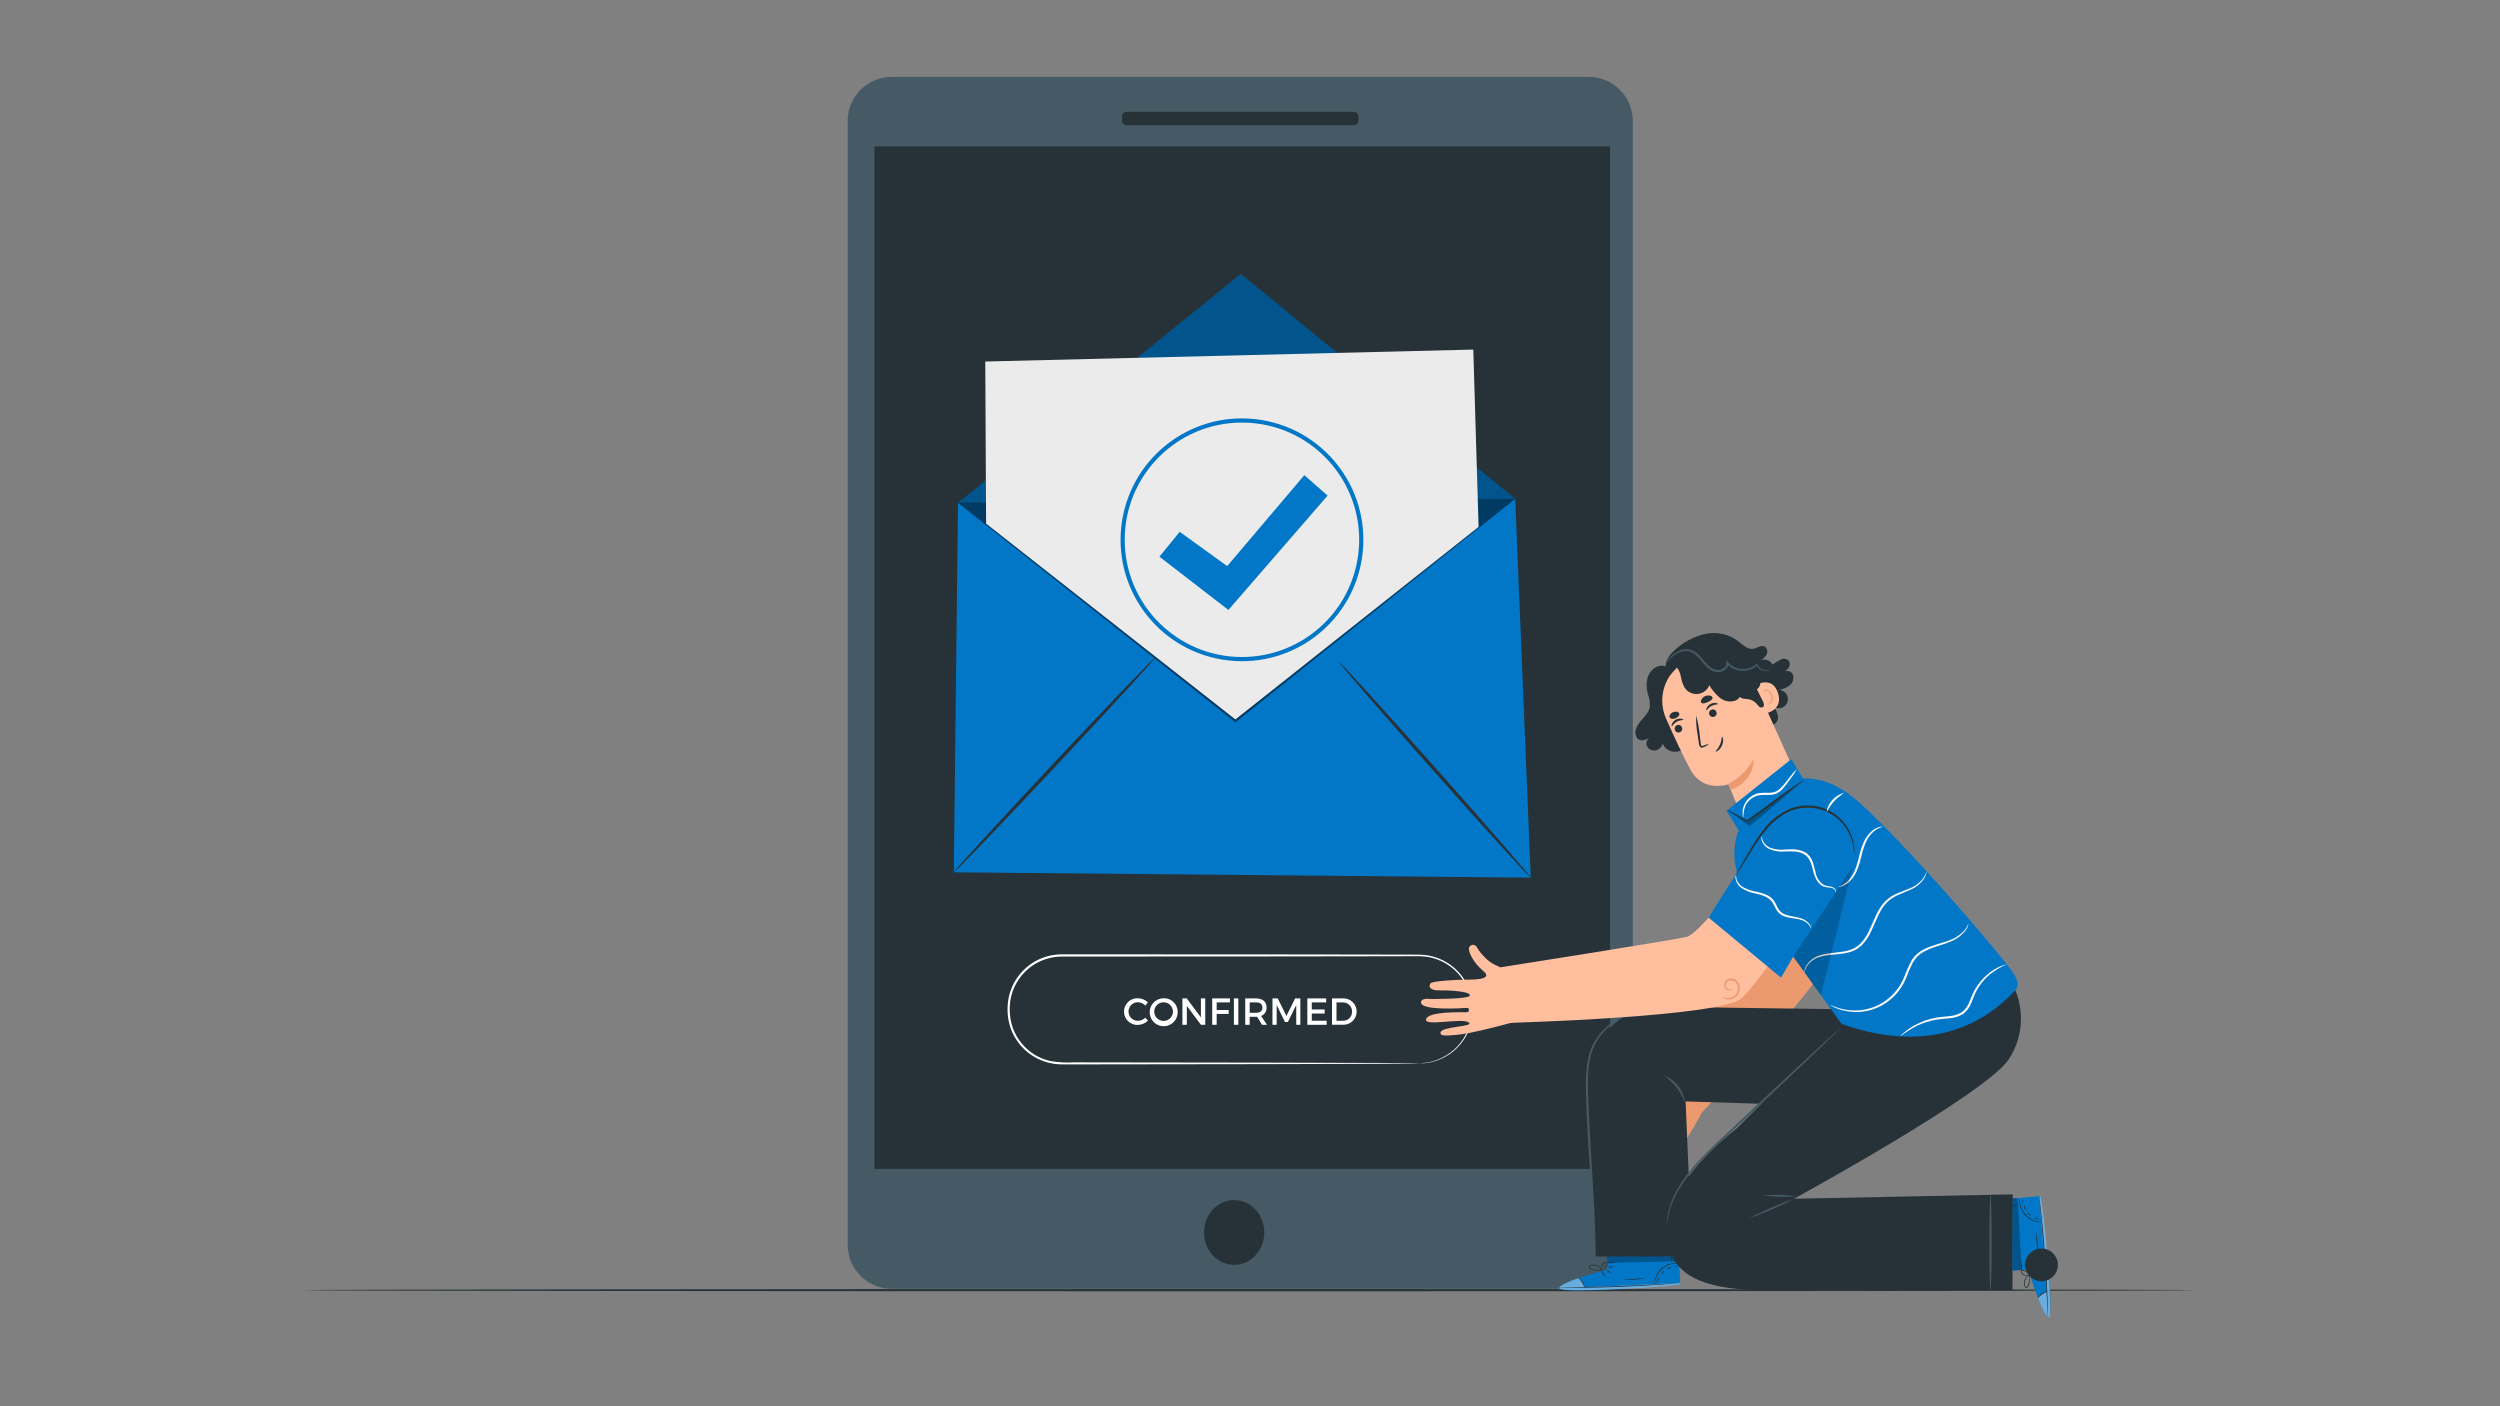 <?xml version="1.0" encoding="utf-8"?>
<!-- Generator: Adobe Illustrator 25.2.1, SVG Export Plug-In . SVG Version: 6.00 Build 0)  -->
<svg version="1.1" id="Layer_1" xmlns="http://www.w3.org/2000/svg" xmlns:xlink="http://www.w3.org/1999/xlink" x="0px" y="0px"
	 viewBox="0 0 654.55 368.18" style="enable-background:new 0 0 654.55 368.18;" xml:space="preserve">
<rect x="0" y="0" width="654.55" height="368.18" fill="#808080" stroke="none"/>
<style type="text/css">
	.st0{fill:#263238;}
	.st1{fill:#455A64;}
	.st2{fill:#FFFFFF;}
	.st3{fill:#0377C7;}
	.st4{opacity:0.3;}
	.st5{opacity:0.5;}
	.st6{fill:#EBEBEB;}
	.st7{fill:#EB996E;}
	.st8{opacity:0.4;}
	.st9{fill:#FFBE9D;}
	.st10{fill:#FAFAFA;}
	.st11{opacity:0.2;}
</style>
<g id="Group_317" transform="translate(-25.772 -138.417)">
	<g id="Floor" transform="translate(25.772 455.789)">
		<g id="Group_15">
			<g id="Group_14">
				<path id="Path_27" class="st0" d="M574.99,20.42c0,0.16-111.02,0.29-247.95,0.29c-136.97,0-247.97-0.13-247.97-0.29
					s111-0.29,247.97-0.29C463.96,20.13,574.99,20.26,574.99,20.42z"/>
			</g>
		</g>
	</g>
	<g id="Device" transform="translate(168.643 138.417)">
		<g id="Group_28">
			<g id="Group_22">
				<g id="Group_17">
					<g id="Group_16">
						<path id="Rectangle_6" class="st1" d="M90.61,20.13h182.47c6.38,0,11.55,5.17,11.55,11.55v294.2
							c0,6.38-5.17,11.55-11.55,11.55H90.61c-6.38,0-11.55-5.17-11.55-11.55V31.68C79.06,25.3,84.24,20.13,90.61,20.13z"/>
					</g>
				</g>
				<g id="Group_19" transform="translate(93.307 294.062)">
					<g id="Group_18">
						<path id="Path_28" class="st0" d="M94.84,28.62c0,4.69-3.53,8.48-7.89,8.48s-7.89-3.8-7.89-8.48s3.53-8.48,7.89-8.48
							S94.84,23.93,94.84,28.62z"/>
					</g>
				</g>
				<g id="Group_21" transform="translate(71.827 9.138)">
					<g id="Group_20">
						<path id="Rectangle_7" class="st0" d="M80.28,20.13h59.48c0.67,0,1.22,0.54,1.22,1.21v1.08c0,0.67-0.54,1.22-1.22,1.22H80.28
							c-0.67,0-1.22-0.54-1.22-1.22v-1.08C79.06,20.68,79.61,20.13,80.28,20.13z"/>
					</g>
				</g>
			</g>
			<g id="Group_23" transform="translate(7.01 18.208)">
				<rect id="Rectangle_8" x="79.06" y="20.13" class="st0" width="192.6" height="267.7"/>
			</g>
			<g id="Group_27" transform="translate(41.876 229.743)">
				<g id="Group_25">
					<g id="Group_24">
						<path id="Path_29" class="st2" d="M186.8,48.67c0,0,0.24-0.03,0.71-0.07c0.69-0.04,1.38-0.13,2.06-0.27
							c1.1-0.24,2.17-0.61,3.18-1.11c3.14-1.51,5.6-4.16,6.87-7.41c0.81-2.14,1.12-4.43,0.89-6.71c-0.53-5.68-4.5-10.44-9.99-11.98
							c-0.75-0.21-1.51-0.35-2.28-0.44c-0.78-0.05-1.57-0.09-2.39-0.07l-5,0.01l-10.6,0.02l-23.39,0.03L93.27,20.7
							c-2.32,0.01-4.61,0.61-6.65,1.73c-2,1.12-3.69,2.73-4.91,4.67c-1.21,1.91-1.92,4.1-2.05,6.35c-0.17,2.22,0.17,4.45,0.99,6.52
							c0.85,2.01,2.16,3.8,3.82,5.22c1.64,1.38,3.59,2.35,5.67,2.84c2.08,0.37,4.2,0.5,6.31,0.37l6.25,0.01l43.76,0.06l29.5,0.09
							l8.02,0.05l2.09,0.03c0.47,0.01,0.71,0.03,0.71,0.03s-0.24,0.02-0.71,0.03l-2.09,0.03l-8.02,0.05l-29.5,0.09l-43.76,0.06
							l-6.25,0.01h-3.18c-0.54-0.03-1.09-0.04-1.63-0.1c-0.54-0.07-1.08-0.16-1.62-0.29c-2.17-0.51-4.19-1.52-5.9-2.95
							c-1.73-1.47-3.1-3.33-3.99-5.42c-0.86-2.15-1.22-4.46-1.04-6.77c0.14-2.35,0.87-4.63,2.13-6.62c1.27-2.03,3.03-3.7,5.11-4.87
							c2.12-1.17,4.5-1.79,6.92-1.8l53.58,0.02l23.39,0.03l10.6,0.02l5,0.01c0.81-0.01,1.63,0.03,2.44,0.08
							c0.79,0.1,1.58,0.25,2.35,0.47c5.63,1.6,9.69,6.51,10.2,12.33c0.21,2.32-0.11,4.66-0.96,6.83c-0.72,1.82-1.82,3.47-3.23,4.83
							c-1.11,1.09-2.4,1.98-3.82,2.63c-1.03,0.48-2.11,0.84-3.23,1.07c-0.69,0.13-1.38,0.2-2.08,0.22
							C187.04,48.68,186.8,48.67,186.8,48.67z"/>
					</g>
				</g>
				<g id="Group_26" transform="translate(30.48 11.492)">
					<path id="Path_30" class="st2" d="M85.32,21.2l-0.68,0.85c-0.5-0.54-1.19-0.86-1.92-0.88c-1.34-0.03-2.45,1.04-2.48,2.38
						s1.04,2.45,2.38,2.48c0.03,0,0.07,0,0.1,0c0.72-0.02,1.41-0.31,1.92-0.82l0.69,0.77c-0.71,0.71-1.67,1.11-2.67,1.13
						c-1.93,0.06-3.54-1.45-3.6-3.38c-0.06-1.93,1.45-3.54,3.38-3.6c0.09,0,0.17,0,0.26,0C83.67,20.14,84.61,20.52,85.32,21.2z"/>
					<path id="Path_31" class="st2" d="M93.11,23.61c0.1,2.02-1.46,3.74-3.48,3.84c-2.02,0.1-3.74-1.46-3.84-3.48
						s1.46-3.74,3.48-3.84c0.06,0,0.12,0,0.18,0c1.95-0.07,3.59,1.46,3.66,3.41C93.11,23.56,93.11,23.59,93.11,23.61z M86.97,23.61
						c0.01,1.36,1.12,2.46,2.49,2.46c1.35-0.02,2.43-1.13,2.41-2.48c-0.02-1.35-1.13-2.43-2.48-2.41
						C88.05,21.2,86.98,22.28,86.97,23.61z"/>
					<path id="Path_32" class="st2" d="M99.19,27.07l-3.68-4.95v4.95h-1.16v-6.9h1.14l3.7,4.96v-4.96h1.14v6.9H99.19z"/>
					<path id="Path_33" class="st2" d="M103.32,21.21v1.99h3.14v1.04h-3.14v2.83h-1.17v-6.9h4.64l-0.01,1.05L103.32,21.21z"/>
					<path id="Path_34" class="st2" d="M107.83,27.07v-6.9h1.16v6.9H107.83z"/>
					<path id="Path_35" class="st2" d="M113.92,24.98c-0.1,0.01-0.21,0.01-0.32,0.01h-1.64v2.08h-1.16v-6.9h2.8
						c1.76,0,2.78,0.86,2.78,2.36c0.07,0.98-0.51,1.89-1.43,2.24l1.55,2.31h-1.32L113.92,24.98z M113.61,23.94
						c1.07,0,1.68-0.45,1.68-1.39c0-0.91-0.61-1.34-1.68-1.34h-1.64v2.73L113.61,23.94z"/>
					<path id="Path_36" class="st2" d="M124.16,27.07l-0.01-5.16l-2.18,4.44h-0.76l-2.18-4.44v5.16h-1.1v-6.9h1.38l2.28,4.59
						l2.27-4.59h1.37v6.9H124.16z"/>
					<path id="Path_37" class="st2" d="M128.22,21.21v1.86h3.37v1.05h-3.37v1.9h3.89v1.05h-5.05v-6.9h4.93v1.05L128.22,21.21z"/>
					<path id="Path_38" class="st2" d="M136.35,20.16c1.91-0.09,3.53,1.37,3.62,3.28s-1.37,3.53-3.28,3.62
						c-0.12,0.01-0.25,0.01-0.37,0h-2.8v-6.9H136.35z M134.69,26.03h1.7c1.28,0.03,2.34-0.98,2.37-2.26c0-0.05,0-0.09,0-0.14
						c0.04-1.3-0.99-2.38-2.29-2.42c-0.04,0-0.09,0-0.13,0h-1.65V26.03z"/>
				</g>
			</g>
		</g>
	</g>
	<g id="Envelope" transform="translate(196.423 190.025)">
		<g id="Group_52">
			<g id="Group_47">
				<g id="Group_46">
					<g id="Group_43">
						<g id="Group_30" transform="translate(0.003 58.87)">
							<g id="Group_29">
								<path id="Path_39" class="st3" d="M80.17,21.19l145.89-1.06l4.07,99.18l-151.06-1.4L80.17,21.19z"/>
							</g>
						</g>
						<g id="Group_32" transform="translate(1.11)">
							<g id="Group_31">
								<path id="Path_40" class="st3" d="M79.06,80.06l74.06-59.93L224.95,79"/>
							</g>
						</g>
						<g id="Group_34" transform="translate(1.11)" class="st4">
							<g id="Group_33">
								<path id="Path_41" d="M79.06,80.06l74.06-59.93L224.95,79"/>
							</g>
						</g>
						<g id="Group_37" transform="translate(0 100.311)">
							<g id="Group_36">
								<g id="Group_35">
									<path id="Path_42" class="st0" d="M79.07,76.48c-0.18-0.17,11.5-12.92,26.08-28.48s26.56-28.03,26.74-27.86
										s-11.5,12.92-26.08,28.48S79.25,76.65,79.07,76.48z"/>
								</g>
							</g>
						</g>
						<g id="Group_40" transform="translate(100.929 101.643)">
							<g id="Group_39">
								<g id="Group_38">
									<path id="Path_43" class="st0" d="M129.2,76.54c-0.19,0.17-11.56-12.33-25.4-27.9S78.88,20.3,79.07,20.14
										s11.56,12.33,25.4,27.91S129.38,76.38,129.2,76.54z"/>
								</g>
							</g>
						</g>
						<g id="Group_42" transform="translate(1.11 58.87)" class="st5">
							<g id="Group_41">
								<path id="Path_44" d="M224.95,20.13l-73.26,58.52L79.06,21.19"/>
							</g>
						</g>
					</g>
					<g id="Group_45" transform="translate(8.245 19.786)">
						<g id="Group_44">
							<path id="Path_45" class="st6" d="M79.28,65.7l-0.21-42.44l127.77-3.13l1.39,46.43l-63.68,50.41L79.28,65.7z"/>
						</g>
					</g>
				</g>
			</g>
			<g id="Group_51" transform="translate(43.663 37.8)">
				<g id="Group_48">
					<path id="Path_46" class="st3" d="M110.92,83.71c-1.22,0-2.43-0.07-3.64-0.21c-17.44-1.98-29.98-17.72-28-35.16
						c1.98-17.44,17.72-29.98,35.16-28c17.44,1.98,29.98,17.72,28,35.16c0,0,0,0,0,0l0,0C140.61,71.54,127.06,83.67,110.92,83.71z
						 M110.83,21.23c-16.95,0.01-30.68,13.76-30.67,30.71s13.76,30.68,30.71,30.67c15.61-0.01,28.72-11.73,30.48-27.24l0,0
						c1.91-16.84-10.2-32.04-27.04-33.95c0,0,0,0,0,0C113.15,21.29,111.99,21.23,110.83,21.23L110.83,21.23z"/>
				</g>
				<g id="Group_50" transform="translate(10.185 14.869)">
					<g id="Group_49">
						<path id="Path_47" class="st3" d="M79.06,41.47l5.31-6.51l12.43,8.98L117,20.13l6.09,5.35L97.12,55.42L79.06,41.47z"/>
					</g>
				</g>
			</g>
		</g>
	</g>
	<g id="Character" transform="translate(318.753 284.049)">
		<g id="Group_316">
			<g id="Group_53" transform="translate(83.152 6.713)">
				<path id="Path_48" class="st0" d="M86.55,36.42c0.19,0.7,0.92,1.11,1.62,0.92c0.11-0.03,0.22-0.08,0.32-0.13
					c0.69-0.49,1.03-1.34,0.86-2.16c-0.17-0.81-0.51-1.57-0.98-2.25c1.16,0.66,2.64,0.25,3.29-0.92c0.66-1.16,0.25-2.64-0.92-3.29
					c-0.35-0.2-0.75-0.31-1.16-0.31c1.04-0.15,2.03-0.56,2.87-1.2c0.84-0.67,1.17-1.8,0.81-2.82c-0.38-0.81-1.34-1.16-2.15-0.79
					c-0.16,0.07-0.3,0.17-0.42,0.29c0.57-0.32,1.06-0.75,1.46-1.26c0.39-0.53,0.43-1.25,0.08-1.82c-0.53-0.56-1.36-0.71-2.05-0.38
					c-0.67,0.34-1.32,0.72-1.93,1.14c-1.61,0.85-3.55,0.78-5.09-0.19l-4.09,3.38L86.55,36.42z"/>
			</g>
			<g id="Group_54" transform="translate(64.514 4.299)">
				<path id="Path_49" class="st0" d="M83.34,20.29c-2.32,0.76-3.98,2.8-4.26,5.22c-0.13,0.87,0.08,1.76,0.61,2.47
					c0.75,0.76,1.85,1.06,2.88,0.79c1.01-0.28,1.95-0.77,2.76-1.44c1.18-0.87,2.41-1.96,2.58-3.43c0.09-1.48-0.77-2.86-2.15-3.42
					c-1.37-0.52-2.89-0.44-4.19,0.24"/>
			</g>
			<g id="Group_55" transform="translate(56.126 8.516)">
				<path id="Path_50" class="st0" d="M95.29,36.31c-0.37,1.45-0.98,2.83-1.81,4.07c-0.85,1.25-2.19,2.09-3.69,2.3
					c-1.53,0.17-2.98-0.7-3.56-2.13c-0.25,0.87-0.94,1.54-1.82,1.76c-0.89,0.19-1.8-0.22-2.26-1.01c-0.41-0.82-0.13-1.82,0.64-2.31
					c-0.88,0.5-1.97,0.99-2.84,0.48c-0.37-0.24-0.65-0.6-0.77-1.02c-0.44-1.38,0.41-2.82,1.36-3.91s2.07-2.17,2.31-3.6
					c0.06-1.16-0.12-2.32-0.52-3.41c-0.35-1.25-0.41-2.57-0.16-3.84c0.26-1.29,1.04-2.41,2.16-3.09c1.15-0.67,2.58-0.58,3.65,0.21
					l0.19,1.87L95.29,36.31"/>
			</g>
			<g id="Group_283" transform="translate(0 5.739)">
				<g id="Group_56" transform="translate(51.436 40.358)">
					<path id="Path_51" class="st7" d="M117.01,20.44c0,0,2.56,27.01,0.41,30.52S88.98,91.24,88.98,91.24l0.06,0.04
						c-0.51,0.21-1.05,0.43-1.67,0.65c-0.92,0.33-1.88,0.5-2.86,0.51c-1.21,0.05-2.42-0.06-3.6-0.34c-1.05-0.36-2,0.74-1.42,1.57
						s3.45,1.91,7.01,1.56s-0.44,3.62-1.88,5.09s-5.66,6.23-5.56,7.03c0.15,1.17,1.43,1.23,2.83-0.28c1.42-1.52,5.91-5.71,6.65-4.92
						s-6.68,8.17-6.68,8.17s-1.84,1.33-1.01,2.27c1.49,1.71,8.79-6.73,9.46-7.55c0.47-0.57,1.3,0.27,0.77,0.85
						c-0.55,0.6-7.56,7.2-6.06,8.96c1.15,1.35,6.07-6.89,8.28-7.45s-4.36,5.86-3.21,7.1c0.43,0.46,0.81,0.75,4.06-3.49
						c2.56-3.7,4.92-7.53,7.07-11.49c3.45-3.73,37.47-40.67,37.73-47.57c0.27-7.27,1.58-31.85,1.58-31.85L117.01,20.44z"/>
				</g>
				<g id="Group_127" transform="translate(36.221 150.139)">
					<g id="Group_125">
						<g id="Group_124">
							<g id="Group_60" transform="translate(0.052)">
								<g id="Group_59">
									<g id="Group_58">
										<g id="Group_57">
											<path id="Path_52" class="st3" d="M91.6,30.86l-0.31-10.02l18.77-0.7l0.61,14.66l-1.16,0.12
												c-5.17,0.48-26.32,2.08-29.82,1.16C75.78,35.05,91.6,30.86,91.6,30.86z"/>
										</g>
									</g>
								</g>
							</g>
							<g id="Group_63" transform="translate(0 13.051)" class="st8">
								<g id="Group_62">
									<g id="Group_61">
										<path id="Path_53" class="st2" d="M83.93,20.13c0,0-5.53,1.82-4.8,2.72s22.17,0.08,31.59-1.11l-0.05-0.42l-25,1.16
											C85.68,22.49,85.02,20.14,83.93,20.13z"/>
									</g>
								</g>
							</g>
							<g id="Group_67" transform="translate(0.048 14.216)">
								<g id="Group_66">
									<g id="Group_65">
										<g id="Group_64">
											<path id="Path_54" class="st0" d="M110.92,20.14c-0.11,0.03-0.21,0.04-0.32,0.05l-0.93,0.09l-3.41,0.28
												c-2.88,0.21-6.86,0.45-11.26,0.63s-8.39,0.24-11.28,0.25l-3.42-0.01l-0.93-0.02c-0.11,0-0.22-0.01-0.32-0.02
												c0.11-0.02,0.22-0.03,0.32-0.02l0.93-0.02l3.42-0.06c2.89-0.05,6.87-0.14,11.27-0.31s8.38-0.39,11.26-0.56l3.41-0.2
												l0.93-0.05C110.71,20.13,110.82,20.13,110.92,20.14z"/>
										</g>
									</g>
								</g>
							</g>
							<g id="Group_71" transform="translate(4.719 12.825)">
								<g id="Group_70">
									<g id="Group_69">
										<g id="Group_68">
											<path id="Path_55" class="st0" d="M80.98,23.01c-0.28-1.15-0.95-2.17-1.91-2.87C80.24,20.61,81,21.75,80.98,23.01z"/>
										</g>
									</g>
								</g>
							</g>
							<g id="Group_75" transform="translate(11.006 11.15)">
								<g id="Group_74">
									<g id="Group_73">
										<g id="Group_72">
											<path id="Path_56" class="st0" d="M80.13,21.66c-0.05,0.04-0.33-0.28-0.62-0.7s-0.48-0.79-0.43-0.83s0.33,0.28,0.62,0.7
												S80.18,21.63,80.13,21.66z"/>
										</g>
									</g>
								</g>
							</g>
							<g id="Group_79" transform="translate(12.339 10.8)">
								<g id="Group_78">
									<g id="Group_77">
										<g id="Group_76">
											<path id="Path_57" class="st0" d="M80.28,21.15c-0.04,0.05-0.34-0.14-0.68-0.42s-0.57-0.54-0.53-0.59
												s0.35,0.14,0.68,0.42S80.32,21.1,80.28,21.15z"/>
										</g>
									</g>
								</g>
							</g>
							<g id="Group_83" transform="translate(12.488 9.932)">
								<g id="Group_82">
									<g id="Group_81">
										<g id="Group_80">
											<path id="Path_58" class="st0" d="M81.03,20.21c-0.64,0.18-1.31,0.22-1.96,0.1C79.7,20.13,80.37,20.09,81.03,20.21z"/>
										</g>
									</g>
								</g>
							</g>
							<g id="Group_87" transform="translate(12.516 8.729)">
								<g id="Group_86">
									<g id="Group_85">
										<g id="Group_84">
											<path id="Path_59" class="st0" d="M81.28,20.15c-0.67,0.39-1.47,0.48-2.21,0.25c0.37-0.07,0.74-0.11,1.11-0.12
												C80.54,20.2,80.91,20.16,81.28,20.15z"/>
										</g>
									</g>
								</g>
							</g>
							<g id="Group_91" transform="translate(7.788 9.465)">
								<g id="Group_90">
									<g id="Group_89">
										<g id="Group_88">
											<path id="Path_60" class="st0" d="M82.64,21.73c-0.4,0.08-0.81,0.1-1.21,0.04c-0.44-0.04-0.87-0.12-1.3-0.23
												c-0.26-0.06-0.51-0.16-0.75-0.27c-0.15-0.08-0.26-0.21-0.31-0.36c-0.05-0.18,0.02-0.37,0.16-0.49
												c0.93-0.5,2.09-0.27,2.76,0.54c0.19,0.23,0.34,0.5,0.42,0.79c0.04,0.1,0.06,0.21,0.04,0.33
												c-0.14-0.37-0.34-0.71-0.59-1.01c-0.28-0.31-0.65-0.53-1.06-0.63c-0.48-0.14-1-0.09-1.43,0.15
												c-0.19,0.15-0.1,0.37,0.11,0.49c0.22,0.11,0.45,0.2,0.69,0.26c0.41,0.12,0.83,0.22,1.25,0.28
												C82.18,21.71,82.64,21.7,82.64,21.73z"/>
										</g>
									</g>
								</g>
							</g>
							<g id="Group_95" transform="translate(10.881 8.756)">
								<g id="Group_94">
									<g id="Group_93">
										<g id="Group_92">
											<path id="Path_61" class="st0" d="M79.24,22.51c-0.16-0.25-0.22-0.54-0.17-0.83c0.03-0.32,0.13-0.62,0.3-0.89
												c0.19-0.37,0.56-0.62,0.98-0.65c0.26,0.05,0.43,0.29,0.39,0.54c-0.02,0.19-0.08,0.38-0.18,0.55
												c-0.15,0.27-0.33,0.53-0.54,0.75c-0.18,0.22-0.41,0.4-0.67,0.52c-0.02-0.03,0.23-0.23,0.55-0.62
												c0.19-0.23,0.35-0.48,0.48-0.74c0.16-0.26,0.25-0.72-0.05-0.77c-0.3-0.02-0.6,0.3-0.77,0.54
												c-0.16,0.24-0.27,0.51-0.31,0.8C79.21,21.97,79.21,22.24,79.24,22.51z"/>
										</g>
									</g>
								</g>
							</g>
							<g id="Group_99" transform="translate(24.851 9.006)">
								<g id="Group_98">
									<g id="Group_97">
										<g id="Group_96">
											<path id="Path_62" class="st0" d="M85.54,20.23c0,0.04-0.54-0.03-1.39,0.1c-2.25,0.33-4.11,1.93-4.77,4.11
												c-0.26,0.82-0.26,1.36-0.31,1.35c-0.03-0.12-0.03-0.25-0.01-0.38c0.02-0.34,0.08-0.69,0.17-1.02
												c0.6-2.29,2.55-3.96,4.9-4.22c0.34-0.04,0.69-0.04,1.03-0.01C85.3,20.15,85.42,20.18,85.54,20.23z"/>
										</g>
									</g>
								</g>
							</g>
							<g id="Group_103" transform="translate(29.055 1.36)">
								<g id="Group_102">
									<g id="Group_101">
										<g id="Group_100">
											<path id="Path_63" class="st0" d="M79.1,20.13c0.28,2.56,0.41,5.14,0.39,7.71c-0.18-1.28-0.28-2.56-0.31-3.85
												C79.07,22.71,79.05,21.42,79.1,20.13z"/>
										</g>
									</g>
								</g>
							</g>
							<g id="Group_107" transform="translate(16.928 13.012)">
								<g id="Group_106">
									<g id="Group_105">
										<g id="Group_104">
											<path id="Path_64" class="st0" d="M84.55,20.15c-1.8,0.41-3.66,0.5-5.48,0.26c0-0.07,1.23-0.04,2.74-0.11
												S84.54,20.08,84.55,20.15z"/>
										</g>
									</g>
								</g>
							</g>
							<g id="Group_111" transform="translate(25.589 12.877)">
								<g id="Group_110">
									<g id="Group_109">
										<g id="Group_108">
											<path id="Path_65" class="st0" d="M79.57,20.14c0.05,0.04-0.09,0.26-0.2,0.55s-0.17,0.54-0.24,0.54s-0.11-0.29,0.03-0.62
												S79.53,20.1,79.57,20.14z"/>
										</g>
									</g>
								</g>
							</g>
							<g id="Group_115" transform="translate(26.727 11.097)">
								<g id="Group_114">
									<g id="Group_113">
										<g id="Group_112">
											<path id="Path_66" class="st0" d="M79.75,20.14c0.05,0.04-0.07,0.24-0.25,0.45s-0.38,0.33-0.42,0.29s0.07-0.24,0.25-0.45
												S79.7,20.1,79.75,20.14z"/>
										</g>
									</g>
								</g>
							</g>
							<g id="Group_119" transform="translate(28.31 10.145)">
								<g id="Group_118">
									<g id="Group_117">
										<g id="Group_116">
											<path id="Path_67" class="st0" d="M80.12,20.23c-0.01,0.06-0.26,0.07-0.53,0.18s-0.47,0.26-0.52,0.22s0.1-0.31,0.43-0.43
												S80.14,20.17,80.12,20.23z"/>
										</g>
									</g>
								</g>
							</g>
							<g id="Group_123" transform="translate(30.207 9.776)">
								<g id="Group_122">
									<g id="Group_121">
										<g id="Group_120">
											<path id="Path_68" class="st0" d="M79.62,20.17c0.02,0.06-0.08,0.16-0.23,0.23s-0.3,0.07-0.32,0.02s0.08-0.16,0.23-0.23
												S79.6,20.11,79.62,20.17z"/>
										</g>
									</g>
								</g>
							</g>
						</g>
					</g>
					<g id="Group_126" transform="translate(12.46 6.735)" class="st4">
						<path id="Path_69" d="M97.89,21.99l-18.77,0.4l-0.06-2.26l18.93,0.67L97.89,21.99z"/>
					</g>
				</g>
				<g id="Group_131" transform="translate(43.614 92.045)">
					<g id="Group_130">
						<g id="Group_129">
							<g id="Group_128">
								<path id="Path_70" class="st0" d="M154.95,20.95l-59.36-0.81c0,0-16.52,1.58-16.52,23.05l2.1,42.37h25.29l-1.73-40.6
									c1.42,0.02,20.57,0.64,20.57,0.64L154.95,20.95z"/>
							</g>
						</g>
					</g>
				</g>
				<g id="Group_133" transform="translate(43.161 93.08)">
					<g id="Group_132">
						<path id="Path_71" class="st1" d="M81.61,84.52c-0.05-0.24-0.08-0.49-0.08-0.73c-0.03-0.54-0.07-1.24-0.12-2.1
							c-0.11-1.9-0.26-4.52-0.45-7.74c-0.39-6.53-1.13-15.55-1.62-25.53c-0.17-4.99-0.55-9.77,0.04-14.11
							c0.14-1.06,0.36-2.11,0.65-3.13c0.31-0.96,0.71-1.89,1.21-2.78c0.91-1.57,2.07-2.98,3.44-4.16c1.13-0.97,2.39-1.78,3.73-2.44
							c1.02-0.47,2.07-0.85,3.15-1.14l1.19-0.29l0.88-0.14c0.24-0.05,0.49-0.08,0.73-0.08c-0.23,0.09-0.47,0.15-0.71,0.19
							l-0.87,0.19l-1.16,0.33c-1.06,0.32-2.08,0.73-3.07,1.22c-1.3,0.67-2.5,1.49-3.6,2.45c-1.32,1.17-2.43,2.55-3.3,4.09
							c-0.47,0.86-0.85,1.76-1.14,2.69c-0.28,1-0.48,2.03-0.61,3.06c-0.56,4.26-0.17,9.03,0.01,14.02
							c0.49,9.97,1.17,18.99,1.45,25.54c0.16,3.27,0.23,5.92,0.26,7.75c0.01,0.87,0.01,1.57,0.01,2.11
							C81.66,84.03,81.65,84.27,81.61,84.52z"/>
					</g>
				</g>
				<g id="Group_204" transform="translate(147.627 141.45)">
					<g id="Group_202">
						<g id="Group_201">
							<g id="Group_137" transform="translate(0 0.232)">
								<g id="Group_136">
									<g id="Group_135">
										<g id="Group_134">
											<path id="Path_72" class="st3" d="M90.44,39.34L80.43,40l-1.36-18.74l14.63-1.13l0.16,1.16
												c0.66,5.15,3.01,26.23,2.21,29.76C95.18,55,90.44,39.34,90.44,39.34z"/>
										</g>
									</g>
								</g>
							</g>
							<g id="Group_140" transform="translate(13.966 0.232)" class="st8">
								<g id="Group_139">
									<g id="Group_138">
										<path id="Path_73" class="st2" d="M79.07,46.97c0,0,2.02,5.46,2.88,4.7s-0.7-22.16-2.22-31.53l-0.42,0.06l2.04,24.94
											C81.36,45.13,79.03,45.87,79.07,46.97z"/>
									</g>
								</g>
							</g>
							<g id="Group_144" transform="translate(14.179)">
								<g id="Group_143">
									<g id="Group_142">
										<g id="Group_141">
											<path id="Path_74" class="st0" d="M79.07,20.14c0.03,0.1,0.05,0.21,0.06,0.32l0.12,0.92c0.11,0.92,0.24,2.06,0.4,3.4
												c0.31,2.87,0.7,6.84,1.02,11.23s0.53,8.38,0.64,11.26c0.04,1.35,0.08,2.49,0.11,3.42c0,0.35,0.01,0.65,0.01,0.93
												c0.01,0.11,0,0.22-0.01,0.33c-0.02-0.11-0.03-0.21-0.04-0.32c-0.02-0.28-0.04-0.58-0.06-0.93
												c-0.05-0.93-0.11-2.07-0.18-3.41c-0.15-2.88-0.39-6.86-0.71-11.25s-0.68-8.36-0.95-11.23c-0.13-1.34-0.24-2.48-0.32-3.4
												c-0.03-0.34-0.06-0.65-0.08-0.93C79.07,20.36,79.06,20.25,79.07,20.14z"/>
										</g>
									</g>
								</g>
							</g>
							<g id="Group_148" transform="translate(13.744 25.184)">
								<g id="Group_147">
									<g id="Group_146">
										<g id="Group_145">
											<path id="Path_75" class="st0" d="M81.87,20.15c-1.14,0.32-2.14,1.03-2.8,2.01C79.5,20.98,80.61,20.17,81.87,20.15z"/>
										</g>
									</g>
								</g>
							</g>
							<g id="Group_152" transform="translate(11.849 19.875)">
								<g id="Group_151">
									<g id="Group_150">
										<g id="Group_149">
											<path id="Path_76" class="st0" d="M80.55,20.14c0.04,0.05-0.27,0.34-0.68,0.64s-0.77,0.51-0.81,0.46s0.27-0.34,0.67-0.64
												S80.52,20.09,80.55,20.14z"/>
										</g>
									</g>
								</g>
							</g>
							<g id="Group_156" transform="translate(11.452 18.42)">
								<g id="Group_155">
									<g id="Group_154">
										<g id="Group_153">
											<path id="Path_77" class="st0" d="M80.04,20.14c0.05,0.04-0.13,0.35-0.39,0.69s-0.52,0.59-0.57,0.55s0.12-0.35,0.39-0.69
												S79.99,20.1,80.04,20.14z"/>
										</g>
									</g>
								</g>
							</g>
							<g id="Group_160" transform="translate(10.528 17.595)">
								<g id="Group_159">
									<g id="Group_158">
										<g id="Group_157">
											<path id="Path_78" class="st0" d="M79.12,20.13c0.35-2.34,2.53-3.96,4.87-3.62c2.34,0.35,3.96,2.53,3.62,4.87
												s-2.53,3.96-4.87,3.62c-1.97-0.29-3.48-1.9-3.65-3.89C79.03,20.79,79.04,20.46,79.12,20.13z"/>
										</g>
									</g>
								</g>
							</g>
							<g id="Group_164" transform="translate(9.3 17.356)">
								<g id="Group_163">
									<g id="Group_162">
										<g id="Group_161">
											<path id="Path_79" class="st0" d="M79.08,20.13c0.42,0.66,0.54,1.46,0.33,2.2C79.31,21.6,79.2,20.87,79.08,20.13z"/>
										</g>
									</g>
								</g>
							</g>
							<g id="Group_168" transform="translate(10.235 20.638)">
								<g id="Group_167">
									<g id="Group_166">
										<g id="Group_165">
											<path id="Path_80" class="st0" d="M80.58,20.13c0.1,0.39,0.13,0.8,0.08,1.2c-0.02,0.44-0.09,0.87-0.19,1.3
												c-0.05,0.26-0.14,0.51-0.25,0.76c-0.07,0.15-0.2,0.26-0.35,0.33c-0.18,0.05-0.38,0-0.5-0.15
												c-0.53-0.91-0.35-2.08,0.45-2.78c0.22-0.2,0.49-0.36,0.77-0.45c0.1-0.04,0.21-0.06,0.32-0.05
												c-0.36,0.15-0.7,0.36-0.99,0.62c-0.3,0.29-0.5,0.67-0.59,1.08c-0.13,0.48-0.05,1,0.2,1.43c0.16,0.18,0.38,0.09,0.49-0.13
												c0.1-0.22,0.18-0.46,0.24-0.7c0.11-0.41,0.19-0.84,0.23-1.26C80.58,20.6,80.54,20.14,80.58,20.13z"/>
										</g>
									</g>
								</g>
							</g>
							<g id="Group_172" transform="translate(9.416 19.509)">
								<g id="Group_171">
									<g id="Group_170">
										<g id="Group_169">
											<path id="Path_81" class="st0" d="M81.48,21.57c-0.24,0.17-0.54,0.24-0.83,0.2c-0.32-0.01-0.63-0.1-0.9-0.26
												c-0.38-0.18-0.64-0.54-0.69-0.96c0.04-0.26,0.27-0.44,0.53-0.41c0.19,0.01,0.38,0.07,0.55,0.17
												c0.28,0.14,0.54,0.31,0.77,0.52c0.23,0.17,0.42,0.39,0.54,0.65c-0.03,0.02-0.23-0.23-0.64-0.53
												c-0.24-0.18-0.49-0.33-0.76-0.45c-0.27-0.15-0.73-0.23-0.77,0.08c-0.01,0.3,0.32,0.59,0.57,0.76
												c0.25,0.15,0.52,0.25,0.81,0.28C80.94,21.62,81.21,21.61,81.48,21.57z"/>
										</g>
									</g>
								</g>
							</g>
							<g id="Group_176" transform="translate(9.017 0.758)">
								<g id="Group_175">
									<g id="Group_174">
										<g id="Group_173">
											<path id="Path_82" class="st0" d="M79.13,20.13c0.04,0-0.01,0.54,0.15,1.38c0.41,2.24,2.08,4.03,4.27,4.62
												c0.82,0.23,1.36,0.21,1.36,0.26c-0.12,0.03-0.25,0.04-0.38,0.03c-0.35-0.01-0.69-0.05-1.03-0.13
												c-2.31-0.52-4.05-2.41-4.39-4.75c-0.05-0.34-0.07-0.69-0.05-1.03C79.07,20.38,79.09,20.25,79.13,20.13z"/>
										</g>
									</g>
								</g>
							</g>
							<g id="Group_180" transform="translate(1.429 2.591)">
								<g id="Group_179">
									<g id="Group_178">
										<g id="Group_177">
											<path id="Path_83" class="st0" d="M79.06,20.82c2.55-0.37,5.12-0.59,7.69-0.66C84.21,20.52,81.64,20.75,79.06,20.82z"/>
										</g>
									</g>
								</g>
							</g>
							<g id="Group_184" transform="translate(13.312 9.529)">
								<g id="Group_183">
									<g id="Group_182">
										<g id="Group_181">
											<path id="Path_84" class="st0" d="M79.08,20.13c0.48,1.78,0.63,3.64,0.45,5.47c-0.07,0-0.08-1.23-0.21-2.74
												S79.01,20.15,79.08,20.13z"/>
										</g>
									</g>
								</g>
							</g>
							<g id="Group_188" transform="translate(13.044 5.847)">
								<g id="Group_187">
									<g id="Group_186">
										<g id="Group_185">
											<path id="Path_85" class="st0" d="M79.07,20.14c0.04-0.05,0.27,0.08,0.56,0.18s0.54,0.15,0.55,0.22s-0.29,0.12-0.62-0.01
												S79.03,20.19,79.07,20.14z"/>
										</g>
									</g>
								</g>
							</g>
							<g id="Group_192" transform="translate(11.219 4.589)">
								<g id="Group_191">
									<g id="Group_190">
										<g id="Group_189">
											<path id="Path_86" class="st0" d="M79.07,20.15c0.04-0.05,0.24,0.06,0.46,0.24s0.35,0.36,0.31,0.41s-0.24-0.06-0.46-0.24
												S79.03,20.19,79.07,20.15z"/>
										</g>
									</g>
								</g>
							</g>
							<g id="Group_196" transform="translate(10.208 2.677)">
								<g id="Group_195">
									<g id="Group_194">
										<g id="Group_193">
											<path id="Path_87" class="st0" d="M79.15,20.13c0.07,0.01,0.08,0.26,0.2,0.52s0.28,0.46,0.24,0.51s-0.31-0.09-0.45-0.42
												S79.09,20.12,79.15,20.13z"/>
										</g>
									</g>
								</g>
							</g>
							<g id="Group_200" transform="translate(9.784 1.29)">
								<g id="Group_199">
									<g id="Group_198">
										<g id="Group_197">
											<path id="Path_88" class="st0" d="M79.1,20.14c0.06-0.03,0.16,0.07,0.23,0.23s0.08,0.3,0.03,0.32s-0.16-0.07-0.23-0.23
												S79.04,20.16,79.1,20.14z"/>
										</g>
									</g>
								</g>
							</g>
						</g>
					</g>
					<g id="Group_203" transform="translate(7.386 0.758)" class="st4">
						<path id="Path_89" d="M80.26,20.2l1.06,18.74l-2.26,0.14V20.13L80.26,20.2z"/>
					</g>
				</g>
				<g id="Group_216" transform="translate(64.313 87.797)">
					<g id="Group_213">
						<g id="Group_206">
							<g id="Group_205">
								<path id="Path_90" class="st0" d="M112.36,74.69l0.01,0.02c0,0,50.58-27.62,56.31-36.6c3.49-5.34,4.12-12.07,1.69-17.97
									l-42.56,5.67L97.55,56.13l0,0c-6.6,5.23-18.49,16.15-18.49,26.91c0,18.43,23.83,15.42,40.93,15.46
									c23.39,0.05,49.62,0.16,49.62,0.16l0.07-25.12L112.36,74.69z"/>
							</g>
						</g>
						<g id="Group_209" transform="translate(21.291 54.464)">
							<g id="Group_208">
								<g id="Group_207">
									<path id="Path_91" class="st1" d="M79.07,25.48c4.21-1.48,8.31-3.26,12.26-5.34C87.12,21.62,83.02,23.4,79.07,25.48z"/>
								</g>
							</g>
						</g>
						<g id="Group_212" transform="translate(25.269 53.512)">
							<g id="Group_211">
								<g id="Group_210">
									<path id="Path_92" class="st1" d="M79.06,20.27c2.93,0.42,5.91,0.52,8.86,0.29C84.99,20.14,82.02,20.04,79.06,20.27z"/>
								</g>
							</g>
						</g>
					</g>
					<g id="Group_215" transform="translate(0.024 9.92)">
						<g id="Group_214">
							<path id="Path_93" class="st1" d="M124.45,20.13c-0.14,0.19-0.3,0.37-0.48,0.53l-1.44,1.43l-5.38,5.18L99.26,44.2
								c-3.49,3.31-6.89,6.39-9.84,9.32c-2.65,2.55-4.99,5.4-6.97,8.5c-1.32,2.1-2.29,4.39-2.88,6.8l-0.25,1.14
								c-0.05,0.32-0.08,0.6-0.12,0.85c-0.02,0.24-0.06,0.47-0.13,0.7c-0.02-0.24-0.01-0.47,0.02-0.71
								c0.02-0.25,0.04-0.54,0.07-0.86c0.05-0.34,0.12-0.72,0.2-1.16c0.51-2.46,1.44-4.81,2.74-6.96c1.95-3.16,4.29-6.07,6.94-8.66
								c2.95-2.97,6.33-6.05,9.82-9.36l18.01-16.81l5.5-5.05l1.52-1.35C124.07,20.41,124.25,20.26,124.45,20.13z"/>
						</g>
					</g>
				</g>
				<g id="Group_279">
					<g id="Group_255" transform="translate(63.165)">
						<g id="Group_254">
							<g id="Group_253">
								<g id="Group_244">
									<g id="Group_243">
										<g id="Group_219">
											<g id="Group_218">
												<g id="Group_217">
													<path id="Path_94" class="st9" d="M110.43,62.97L110.43,62.97c-4.21,2.27-9.47,0.7-11.74-3.51
														c-0.14-0.26-0.27-0.53-0.38-0.81c-1.07-2.58-1.92-4.69-1.92-4.69s-6.53,2.32-9.86-3.67c-1.87-3.36-4.51-9.11-6.46-13.5
														c-1.65-3.71-1.25-8.01,1.06-11.35l0,0c5.36-6.76,9.6-5.63,18.12-4.25l1.26,0.21l13.71,30.4
														C116.08,55.94,114.43,60.81,110.43,62.97z"/>
												</g>
											</g>
										</g>
										<g id="Group_227" transform="translate(2.434 16.645)">
											<g id="Group_222" transform="translate(0.817 1.643)">
												<g id="Group_221">
													<g id="Group_220">
														<path id="Path_95" class="st0" d="M81,21.46c0.18-0.52-0.09-1.09-0.61-1.27c-0.52-0.18-1.09,0.09-1.27,0.61
															c-0.18,0.52,0.09,1.08,0.61,1.27C80.25,22.25,80.81,21.98,81,21.46C81,21.46,81,21.46,81,21.46z"/>
													</g>
												</g>
											</g>
											<g id="Group_226">
												<g id="Group_225">
													<g id="Group_224">
														<g id="Group_223">
															<path id="Path_96" class="st0" d="M79.12,22.1c0.15,0.05,0.5-0.72,1.32-1.17s1.66-0.35,1.7-0.51
																c0.02-0.07-0.18-0.21-0.55-0.27c-1.01-0.13-1.99,0.41-2.41,1.34C79.03,21.84,79.04,22.08,79.12,22.1z"/>
														</g>
													</g>
												</g>
											</g>
										</g>
										<g id="Group_235" transform="translate(11.505 12.537)">
											<g id="Group_230" transform="translate(0.746 1.696)">
												<g id="Group_229">
													<g id="Group_228">
														<path id="Path_97" class="st0" d="M79.2,20.63c-0.28,0.48-0.11,1.08,0.36,1.36c0.48,0.28,1.08,0.11,1.36-0.36
															c0.27-0.48,0.11-1.08-0.36-1.36C80.08,19.99,79.47,20.16,79.2,20.63z"/>
													</g>
												</g>
											</g>
											<g id="Group_234">
												<g id="Group_233">
													<g id="Group_232">
														<g id="Group_231">
															<path id="Path_98" class="st0" d="M79.11,22.1c0.15,0.05,0.5-0.72,1.33-1.17s1.66-0.35,1.7-0.51
																c0.02-0.07-0.18-0.21-0.55-0.27c-1.01-0.13-1.99,0.41-2.41,1.34C79.03,21.84,79.04,22.08,79.11,22.1z"/>
														</g>
													</g>
												</g>
											</g>
										</g>
										<g id="Group_239" transform="translate(8.806 15.815)">
											<g id="Group_238">
												<g id="Group_237">
													<g id="Group_236">
														<path id="Path_99" class="st0" d="M82.52,27.61c-0.52,0.06-1.03,0.21-1.5,0.44c-0.23,0.09-0.43,0.14-0.51,0.03
															c-0.12-0.21-0.19-0.46-0.18-0.7c-0.08-0.66-0.17-1.34-0.25-2.04c-0.15-1.76-0.47-3.5-0.97-5.2
															c-0.03,1.77,0.12,3.53,0.44,5.27c0.1,0.7,0.2,1.37,0.3,2.03c0.01,0.35,0.14,0.69,0.37,0.97
															c0.15,0.13,0.36,0.19,0.56,0.14c0.14-0.03,0.27-0.08,0.4-0.15C81.67,28.22,82.12,27.95,82.52,27.61z"/>
													</g>
												</g>
											</g>
										</g>
										<g id="Group_242" transform="translate(17.266 27.265)">
											<g id="Group_241">
												<g id="Group_240">
													<path id="Path_100" class="st7" d="M79.06,26.61c2.81-1.45,5.13-3.7,6.65-6.47c0,0,0.48,5.34-5.82,8.04L79.06,26.61z"
														/>
												</g>
											</g>
										</g>
									</g>
								</g>
								<g id="Group_252" transform="translate(24.184 7.15)">
									<g id="Group_247">
										<g id="Group_246">
											<g id="Group_245">
												<path id="Path_101" class="st9" d="M79.06,20.99c0.1-0.1,4.82-2.91,6.22,2.25c1.21,4.46-3.83,5.23-3.89,5.08
													S79.06,20.99,79.06,20.99z"/>
											</g>
										</g>
									</g>
									<g id="Group_251" transform="translate(2.426 1.858)">
										<g id="Group_250">
											<g id="Group_249">
												<g id="Group_248">
													<path id="Path_102" class="st7" d="M79.88,23.85c0.01-0.02,0.09,0.02,0.24,0.04c0.2,0.01,0.4-0.06,0.56-0.19
														c0.43-0.56,0.52-1.31,0.24-1.96c-0.12-0.37-0.33-0.71-0.6-0.99c-0.18-0.24-0.47-0.38-0.77-0.36
														c-0.19,0.02-0.35,0.17-0.36,0.37c-0.01,0.14,0.05,0.21,0.02,0.23s-0.12-0.04-0.15-0.23c-0.02-0.11,0.01-0.23,0.07-0.33
														c0.08-0.13,0.22-0.23,0.37-0.26c0.38-0.06,0.77,0.08,1.02,0.37c0.32,0.3,0.56,0.68,0.7,1.09
														c0.33,0.76,0.17,1.64-0.4,2.24c-0.21,0.15-0.47,0.2-0.72,0.14C79.93,23.94,79.87,23.86,79.88,23.85z"/>
												</g>
											</g>
										</g>
									</g>
								</g>
							</g>
						</g>
					</g>
					<g id="Group_265" transform="translate(79.981 27.266)">
						<g id="Group_257" transform="translate(2.064 5.046)">
							<g id="Group_256">
								<path id="Path_103" class="st3" d="M82.18,29.92c0,0,11.78-19.76,29.99-3.13c11.88,10.85,31.27,33.22,38.2,41.98
									c1.55,1.97,3.98,4.95,2.28,6.79c-5.19,5.62-19.34,18.19-45.55,8.81L82.28,49.77C78.03,43.85,77.99,35.89,82.18,29.92
									L82.18,29.92z"/>
							</g>
						</g>
						<g id="Group_259">
							<g id="Group_258">
								<path id="Path_104" class="st3" d="M99.35,25.56l-3.32-5.43l-16.96,13.5l3.17,5.1L99.35,25.56z"/>
							</g>
						</g>
						<g id="Group_261" transform="translate(0.675 6.129)" class="st4">
							<g id="Group_260">
								<path id="Path_105" d="M97.95,20.13c0,0-13.35,11.55-13.55,11.36s-5.33-3.9-5.33-3.9l4.71,2.64L97.95,20.13z"/>
							</g>
						</g>
						<g id="Group_264" transform="translate(0.143 5.363)">
							<g id="Group_263">
								<g id="Group_262">
									<path id="Path_106" class="st0" d="M99.34,20.14c-0.3,0.12-0.59,0.27-0.85,0.46c-0.53,0.33-1.28,0.82-2.2,1.45
										c-1.83,1.26-4.3,3.09-7.02,5.1c-1.85,1.37-3.6,2.63-5.09,3.66l0.22-0.01c-1.58-0.86-2.91-1.56-3.84-2.04
										c-0.48-0.28-0.98-0.51-1.5-0.69c0.43,0.35,0.89,0.65,1.38,0.91c0.9,0.54,2.19,1.3,3.76,2.19l0.11,0.06l0.11-0.07
										c1.52-1,3.29-2.24,5.14-3.61l6.93-5.22l2.1-1.58C98.87,20.58,99.12,20.38,99.34,20.14z"/>
								</g>
							</g>
						</g>
					</g>
					<g id="Group_278" transform="translate(0 40.607)">
						<g id="Group_274" transform="translate(0 8.361)">
							<g id="Group_268" transform="translate(0 26.908)">
								<g id="Group_267">
									<g id="Group_266">
										<path id="Path_107" class="st9" d="M107.06,28.73l-3.22-1.31c-1.88-0.52-3.71-1.22-5.46-2.09
											c-0.88-0.42-1.68-0.99-2.36-1.68c-0.89-0.82-1.65-1.77-2.28-2.8c-0.23-0.58-0.88-0.86-1.45-0.64
											c-0.32,0.13-0.57,0.39-0.67,0.72c-0.19,0.99,1.05,3.8,3.8,6.1s-2.89,2.22-4.95,2.23s-8.42,0.33-8.91,0.96
											c-0.73,0.93,0.13,1.88,2.18,1.83c2.08-0.06,8.22,0.21,8.17,1.3c-0.05,1.07-10.51,0.96-10.51,0.96s-2.23-0.39-2.33,0.87
											c-0.18,2.26,10.96,1.55,12.02,1.46c0.73-0.07,0.72,1.12-0.07,1.14c-0.82,0.03-10.44-0.35-10.64,1.95
											c-0.15,1.77,9.16-0.5,11.12,0.69s-7.24,1-7.32,2.69c-0.03,0.63,0.04,1.1,5.33,0.45c5.42-0.67,19.82-4.87,19.82-4.87
											l-2.43-10.08"/>
									</g>
								</g>
							</g>
							<g id="Group_270" transform="translate(20.932)">
								<g id="Group_269">
									<path id="Path_108" class="st9" d="M149.06,20.13c0,0-17.32,23.88-21.34,24.82c-4.02,0.93-48.66,7.95-48.66,7.95
										l2.23,14.57c0,0,55.42-1.55,60.79-6.45s21.58-29.8,21.58-29.8L149.06,20.13z"/>
								</g>
							</g>
							<g id="Group_273" transform="translate(78.732 35.729)">
								<g id="Group_272">
									<g id="Group_271">
										<path id="Path_109" class="st7" d="M79.07,24.87c-0.02,0.02,0.12,0.2,0.46,0.4c1.31,0.73,2.96,0.32,3.77-0.94
											c0.62-0.9,0.67-2.08,0.15-3.04c-0.28-0.5-0.73-0.88-1.28-1.07c-0.51-0.17-1.07-0.12-1.56,0.12
											c-0.82,0.42-1.13,1.43-0.71,2.25c0.02,0.03,0.04,0.07,0.06,0.1c0.36,0.51,1.02,0.7,1.61,0.48
											c0.39-0.16,0.48-0.41,0.46-0.41c-0.03-0.03-0.17,0.15-0.52,0.23c-0.48,0.12-0.98-0.08-1.26-0.48
											c-0.33-0.64-0.08-1.42,0.55-1.75c0,0,0.01,0,0.01-0.01c0.38-0.17,0.81-0.2,1.2-0.07c0.43,0.15,0.78,0.46,1,0.85
											c0.44,0.8,0.4,1.78-0.1,2.55c-0.39,0.64-1.05,1.08-1.79,1.18C80.41,25.34,79.7,25.2,79.07,24.87z"/>
									</g>
								</g>
							</g>
						</g>
						<g id="Group_277" transform="translate(75.307)">
							<g id="Group_276">
								<g id="Group_275">
									<path id="Path_110" class="st3" d="M114.46,35.77L98.01,63.98l-18.94-15.7c0,0,13.12-21.49,19.33-28.15L114.46,35.77z"/>
								</g>
							</g>
						</g>
					</g>
				</g>
				<g id="Group_282" transform="translate(63.561 110.082)">
					<g id="Group_281">
						<g id="Group_280">
							<path id="Path_111" class="st1" d="M79.07,20.15c3.11,1.13,5.27,3.96,5.55,7.25C83.63,24.43,81.68,21.88,79.07,20.15z"/>
						</g>
					</g>
				</g>
			</g>
			<g id="Group_284" transform="translate(80.656 11.757)">
				<path id="Path_112" class="st0" d="M81.6,24.68c0.24,0.45,0.68,0.76,1.18,0.84c0.49,0.11,1,0.1,1.5,0.19
					c0.78,0.15,1.49,0.56,2.01,1.17c0.2,0.28,0.43,0.54,0.69,0.77c0.27,0.23,0.65,0.27,0.96,0.09c0.44-0.32,0.24-1.01,0-1.49
					l-3.07-6.12l-5.8,1.26l2.5,2.91"/>
			</g>
			<g id="Group_286" transform="translate(64.083)">
				<g id="Group_285">
					<path id="Path_113" class="st0" d="M79.2,29.5c0.67-0.8,1.67-1.46,2.46-0.76c0.73,0.76,1.2,1.73,1.36,2.78
						c0.16,1.04,0.5,2.04,1.02,2.96c1.14,1.67,3.42,2.11,5.09,0.97c0.6-0.41,1.06-0.98,1.34-1.66c0.72,1.23,1.65,2.33,2.74,3.26
						c1.12,0.93,2.63,1.22,4.02,0.78c1.36-0.51,2.04-2.03,1.53-3.39c-0.01-0.03-0.02-0.06-0.03-0.08c0.75,0.61,1.67,0.97,2.64,1.01
						c0.98,0.02,1.88-0.53,2.3-1.42c0.35-0.89-0.08-1.91-0.98-2.26c-0.03-0.01-0.06-0.02-0.09-0.03c1.1,0.72,2.52,0.69,3.59-0.08
						c1.03-0.82,1.33-2.27,0.7-3.43c-0.71-1.1-2.19-1.42-3.29-0.71c-0.01,0.01-0.02,0.01-0.03,0.02c0.76-0.37,1.4-0.94,1.86-1.65
						c0.45-0.75,0.22-1.72-0.52-2.19c-0.91-0.42-1.89,0.42-2.88,0.6c-1.62,0.3-2.94-1.16-4.25-2.16c-2.46-1.74-5.54-2.35-8.48-1.69
						c-2.91,0.68-5.59,2.1-7.79,4.13C80.03,25.79,78.61,27.65,79.2,29.5"/>
				</g>
			</g>
			<g id="Group_288" transform="translate(65.059 20.557)">
				<g id="Group_287">
					<path id="Path_114" class="st0" d="M81.66,20.76c0.01,0.48-0.46,0.88-1,1.1c-0.47,0.26-1.05,0.21-1.48-0.11
						c-0.32-0.34-0.01-1.14,0.85-1.48S81.66,20.29,81.66,20.76z"/>
				</g>
			</g>
			<g id="Group_290" transform="translate(73.273 16.311)">
				<g id="Group_289">
					<path id="Path_115" class="st0" d="M82.13,20.84c-0.09,0.47-0.68,0.77-1.26,1.04c-0.6,0.25-1.2,0.48-1.61,0.24
						c-0.19-0.13-0.26-0.43-0.11-0.79c0.44-0.93,1.49-1.39,2.47-1.1C81.99,20.37,82.16,20.61,82.13,20.84z"/>
				</g>
			</g>
			<g id="Group_292" transform="translate(77.144 27.115)">
				<g id="Group_291">
					<path id="Path_116" class="st0" d="M80.77,20.14c0.14-0.06,0.51,1.05-0.04,2.3s-1.61,1.73-1.66,1.59
						c-0.09-0.14,0.68-0.75,1.14-1.82C80.69,21.15,80.61,20.16,80.77,20.14z"/>
				</g>
			</g>
			<g id="Group_294" transform="translate(63.966 4.209)">
				<g id="Group_293">
					<path id="Path_117" class="st1" d="M106.59,25.54c0.01,0.01-0.08,0.07-0.25,0.15c-0.26,0.11-0.55,0.17-0.83,0.17
						c-1.11,0.03-2.15-0.58-2.65-1.57l0.3,0.06c-0.99,0.9-2.27,1.42-3.61,1.44c-1.67,0.07-3.29-0.6-4.42-1.83l0.49-0.19
						c0.01,0.76-0.38,1.47-1.03,1.86c-0.63,0.42-1.38,0.6-2.13,0.51c-1.17-0.25-2.22-0.89-2.98-1.82c-0.76-0.82-1.36-1.67-2.06-2.34
						c-0.61-0.66-1.41-1.13-2.29-1.33c-0.78-0.12-1.57-0.02-2.3,0.28c-1.07,0.48-2.02,1.18-2.81,2.05c-0.28,0.33-0.6,0.64-0.94,0.92
						c0.21-0.39,0.47-0.75,0.77-1.07c0.75-0.96,1.72-1.74,2.82-2.27c0.79-0.36,1.67-0.5,2.53-0.38c0.98,0.2,1.88,0.69,2.58,1.41
						c0.75,0.7,1.38,1.57,2.1,2.34c0.68,0.82,1.61,1.4,2.64,1.64c1.21,0.17,2.6-0.69,2.54-1.79L95,22.98l0.53,0.61
						c1.02,1.12,2.48,1.74,3.99,1.71c1.23,0,2.43-0.43,3.37-1.23l0.19-0.17l0.11,0.23c0.43,0.89,1.32,1.48,2.31,1.52
						C105.87,25.65,106.24,25.61,106.59,25.54z"/>
				</g>
			</g>
			<g id="Group_296" transform="translate(82.378 45.129)">
				<g id="Group_295">
					<path id="Path_118" class="st0" d="M110.14,32.63c-0.05,0-0.05-0.65-0.25-1.8c-0.3-1.62-0.91-3.16-1.79-4.55
						c-1.29-2.07-3.18-3.69-5.42-4.64c-2.76-1.14-5.83-1.24-8.65-0.3c-1.45,0.51-2.79,1.27-3.99,2.23c-1.12,0.89-2.15,1.9-3.07,3.01
						c-1.53,1.92-2.92,3.94-4.16,6.06c-1.1,1.79-2,3.24-2.66,4.22c-0.32,0.49-0.6,0.86-0.78,1.11s-0.29,0.38-0.31,0.36
						c0.26-0.55,0.56-1.09,0.9-1.6c0.64-1.1,1.48-2.55,2.5-4.31c1.2-2.17,2.57-4.23,4.1-6.19c1.88-2.45,4.4-4.33,7.28-5.45
						c2.96-0.99,6.17-0.86,9.04,0.36c3.91,1.75,6.64,5.39,7.22,9.64c0.06,0.45,0.09,0.91,0.08,1.36
						C110.19,32.31,110.18,32.47,110.14,32.63z"/>
				</g>
			</g>
			<g id="Group_298" transform="translate(89.13 53.086)">
				<g id="Group_297">
					<path id="Path_119" class="st10" d="M98.55,34.99c-0.01-0.35-0.17-0.67-0.44-0.89c-0.32-0.25-0.7-0.4-1.11-0.42
						c-0.58-0.02-1.16-0.12-1.71-0.31c-1.29-0.53-2.14-2.04-2.57-3.65c-0.23-0.81-0.4-1.66-0.71-2.48
						c-0.27-0.84-0.78-1.58-1.48-2.12c-0.74-0.49-1.59-0.79-2.48-0.86c-0.85-0.08-1.71-0.09-2.56-0.05
						c-1.51,0.17-3.03-0.06-4.42-0.66c-0.94-0.47-1.64-1.3-1.94-2.31c-0.07-0.27-0.09-0.55-0.05-0.83c0.04-0.19,0.07-0.28,0.08-0.28
						c0.03,0.35,0.09,0.7,0.18,1.05c0.35,0.89,1.04,1.62,1.91,2.02c1.34,0.51,2.8,0.68,4.22,0.49c1.62-0.06,3.65-0.22,5.39,0.97
						c0.79,0.61,1.37,1.44,1.67,2.39c0.31,0.88,0.48,1.74,0.69,2.54c0.21,1.41,1.03,2.65,2.23,3.42c0.51,0.19,1.05,0.32,1.6,0.36
						c0.45,0.05,0.88,0.25,1.21,0.57c0.22,0.2,0.35,0.47,0.36,0.77C98.62,34.9,98.56,34.99,98.55,34.99z"/>
				</g>
			</g>
			<g id="Group_300" transform="translate(82.328 63.363)">
				<g id="Group_299">
					<path id="Path_120" class="st10" d="M98.81,34.08c-0.13-0.3-0.29-0.6-0.47-0.88c-0.58-0.69-1.36-1.17-2.23-1.39
						c-1.08-0.36-2.5-0.32-4.04-0.82c-0.84-0.25-1.57-0.77-2.08-1.48c-0.52-0.73-0.8-1.58-1.27-2.28c-0.96-1.4-2.7-1.87-4.16-2.23
						c-1.39-0.23-2.71-0.73-3.9-1.48c-0.8-0.56-1.35-1.41-1.55-2.36c-0.09-0.34-0.06-0.71,0.09-1.04c0.02,0.33,0.07,0.66,0.13,0.99
						c0.27,0.85,0.82,1.59,1.57,2.08c1.17,0.67,2.45,1.11,3.79,1.3c0.81,0.16,1.61,0.41,2.37,0.73c0.86,0.35,1.6,0.94,2.14,1.7
						c0.53,0.79,0.8,1.63,1.26,2.28c0.45,0.61,1.08,1.07,1.8,1.3c1.41,0.5,2.85,0.51,3.99,0.94c0.93,0.27,1.74,0.85,2.29,1.65
						c0.14,0.22,0.23,0.47,0.28,0.73C98.83,33.99,98.83,34.08,98.81,34.08z"/>
				</g>
			</g>
			<g id="Group_302" transform="translate(100.353 62.464)">
				<g id="Group_301">
					<path id="Path_121" class="st10" d="M111.03,20.13c0.02,0.15,0,0.31-0.04,0.46c-0.09,0.43-0.25,0.85-0.48,1.23
						c-0.89,1.37-2.18,2.43-3.69,3.05c-0.92,0.43-1.96,0.82-3.03,1.29c-1.14,0.46-2.19,1.14-3.07,1.99
						c-1.87,1.84-2.78,4.69-4.09,7.47c-0.6,1.41-1.46,2.69-2.54,3.79c-0.27,0.26-0.55,0.49-0.86,0.7c-0.29,0.22-0.61,0.41-0.94,0.57
						c-0.63,0.31-1.3,0.54-1.99,0.69c-2.66,0.56-5.08,0.42-6.98,1.02c-1.52,0.37-2.84,1.32-3.67,2.66
						c-0.27,0.51-0.46,1.05-0.56,1.62c-0.04-0.15-0.04-0.31-0.01-0.46c0.05-0.44,0.17-0.87,0.38-1.26c0.8-1.45,2.15-2.51,3.75-2.94
						c1.96-0.67,4.44-0.58,6.98-1.15c0.65-0.15,1.27-0.37,1.86-0.66c0.3-0.15,0.59-0.33,0.86-0.54c0.29-0.19,0.56-0.41,0.8-0.66
						c1.02-1.05,1.84-2.28,2.42-3.63c1.29-2.73,2.22-5.65,4.23-7.6c0.94-0.89,2.05-1.59,3.25-2.05c1.1-0.47,2.14-0.82,3.05-1.22
						c1.47-0.56,2.74-1.53,3.67-2.8C110.62,21.21,110.86,20.68,111.03,20.13z"/>
				</g>
			</g>
			<g id="Group_304" transform="translate(107.115 76.019)">
				<g id="Group_303">
					<path id="Path_122" class="st10" d="M115.3,20.13c-0.08,0.62-0.32,1.21-0.7,1.71c-1.02,1.37-2.41,2.42-4,3.03
						c-1.95,0.89-4.49,1.3-6.9,2.6c-1.26,0.66-2.29,1.67-2.99,2.91c-0.7,1.39-1.31,2.82-1.85,4.28c-1.22,2.86-3.34,5.25-6.03,6.81
						c-3.7,2.13-8.18,2.44-12.14,0.84c-0.42-0.17-0.84-0.37-1.23-0.59c-0.27-0.16-0.41-0.25-0.4-0.27c0.02-0.05,0.6,0.26,1.71,0.65
						c1.56,0.54,3.2,0.82,4.85,0.81c2.44,0,4.84-0.66,6.95-1.9c2.58-1.52,4.6-3.83,5.77-6.58c0.54-1.48,1.17-2.93,1.89-4.34
						c0.75-1.32,1.87-2.4,3.22-3.1c2.54-1.33,5.09-1.69,7-2.51c1.55-0.56,2.92-1.52,3.98-2.79
						C114.77,21.22,115.06,20.69,115.3,20.13z"/>
				</g>
			</g>
			<g id="Group_306" transform="translate(125.398 86.724)">
				<g id="Group_305">
					<path id="Path_123" class="st10" d="M106.96,20.14c-1.58,0.7-3.06,1.6-4.41,2.67c-1.42,1.2-2.6,2.67-3.47,4.31
						c-0.5,0.92-0.85,1.96-1.31,3.05c-0.43,1.18-1.19,2.22-2.2,2.97c-1.07,0.65-2.27,1.02-3.52,1.11c-1.17,0.13-2.28,0.17-3.31,0.34
						c-1.84,0.29-3.63,0.86-5.31,1.67c-1.53,0.8-2.99,1.74-4.36,2.79c0.28-0.38,0.62-0.71,0.99-1c0.98-0.83,2.05-1.56,3.18-2.15
						c1.7-0.89,3.52-1.51,5.41-1.83c1.07-0.19,2.2-0.24,3.33-0.38c1.15-0.08,2.27-0.43,3.27-1.02c0.91-0.7,1.61-1.64,2-2.72
						c0.45-1.05,0.83-2.12,1.36-3.07c0.92-1.69,2.18-3.17,3.68-4.38c1.01-0.8,2.12-1.46,3.32-1.95c0.32-0.13,0.65-0.25,0.99-0.34
						C106.83,20.15,106.96,20.12,106.96,20.14z"/>
				</g>
			</g>
			<g id="Group_308" transform="translate(109.304 50.629)">
				<g id="Group_307">
					<path id="Path_124" class="st10" d="M79.07,35.95c0.93-0.35,1.78-0.89,2.5-1.58c0.74-0.78,1.33-1.69,1.75-2.68
						c0.49-1.24,0.88-2.52,1.17-3.83c0.3-1.34,0.73-2.64,1.3-3.89c0.49-1.03,1.19-1.94,2.06-2.68c0.58-0.5,1.28-0.86,2.02-1.06
						c0.27-0.09,0.55-0.11,0.83-0.07c-0.96,0.28-1.84,0.77-2.59,1.43c-0.78,0.74-1.41,1.63-1.85,2.61c-0.52,1.23-0.93,2.5-1.22,3.8
						c-0.3,1.33-0.71,2.64-1.25,3.9c-0.46,1.04-1.13,1.98-1.95,2.76c-0.56,0.53-1.23,0.93-1.96,1.17
						C79.63,35.93,79.34,35.98,79.07,35.95z"/>
				</g>
			</g>
			<g id="Group_310" transform="translate(106.14 41.786)">
				<g id="Group_309">
					<path id="Path_125" class="st10" d="M79.09,25.12c0.46-2.38,2.21-4.3,4.54-4.96c0.07,0.15-1.31,0.85-2.55,2.22
						C79.82,23.74,79.25,25.18,79.09,25.12z"/>
				</g>
			</g>
			<g id="Group_312" transform="translate(84.185 35.506)">
				<g id="Group_311">
					<path id="Path_126" class="st10" d="M93.36,20.14c-0.49,0.91-1.07,1.77-1.72,2.58c-0.64,0.93-1.33,1.82-2.06,2.68
						c-0.47,0.52-1.03,0.94-1.67,1.24c-0.7,0.27-1.45,0.39-2.19,0.36c-0.7-0.03-1.39-0.02-2.08,0.04c-1.71,0.24-3.18,1.34-3.87,2.92
						c-0.36,0.94-0.51,1.95-0.45,2.96c-0.14-0.25-0.22-0.53-0.22-0.82c-0.08-0.78,0.02-1.56,0.3-2.29c0.42-1.1,1.2-2.03,2.22-2.63
						c0.6-0.36,1.26-0.59,1.95-0.69c0.72-0.07,1.44-0.09,2.16-0.06c0.67,0.04,1.34-0.07,1.97-0.3c0.57-0.26,1.08-0.63,1.51-1.09
						c0.84-0.89,1.51-1.83,2.12-2.56C91.93,21.63,92.61,20.85,93.36,20.14z"/>
				</g>
			</g>
			<g id="Group_313" transform="translate(97.444 61.162)" class="st11">
				<path id="Path_127" d="M94.65,20.13l-8.32,33.69l-7.27-10.14L94.65,20.13z"/>
			</g>
			<g id="Group_315" transform="translate(148.817 147.053)">
				<g id="Group_314">
					<path id="Path_128" class="st1" d="M79.35,45.14c-0.16,0-0.29-5.6-0.29-12.5s0.13-12.5,0.29-12.5s0.29,5.6,0.29,12.5
						S79.51,45.14,79.35,45.14z"/>
				</g>
			</g>
		</g>
	</g>
</g>
</svg>
